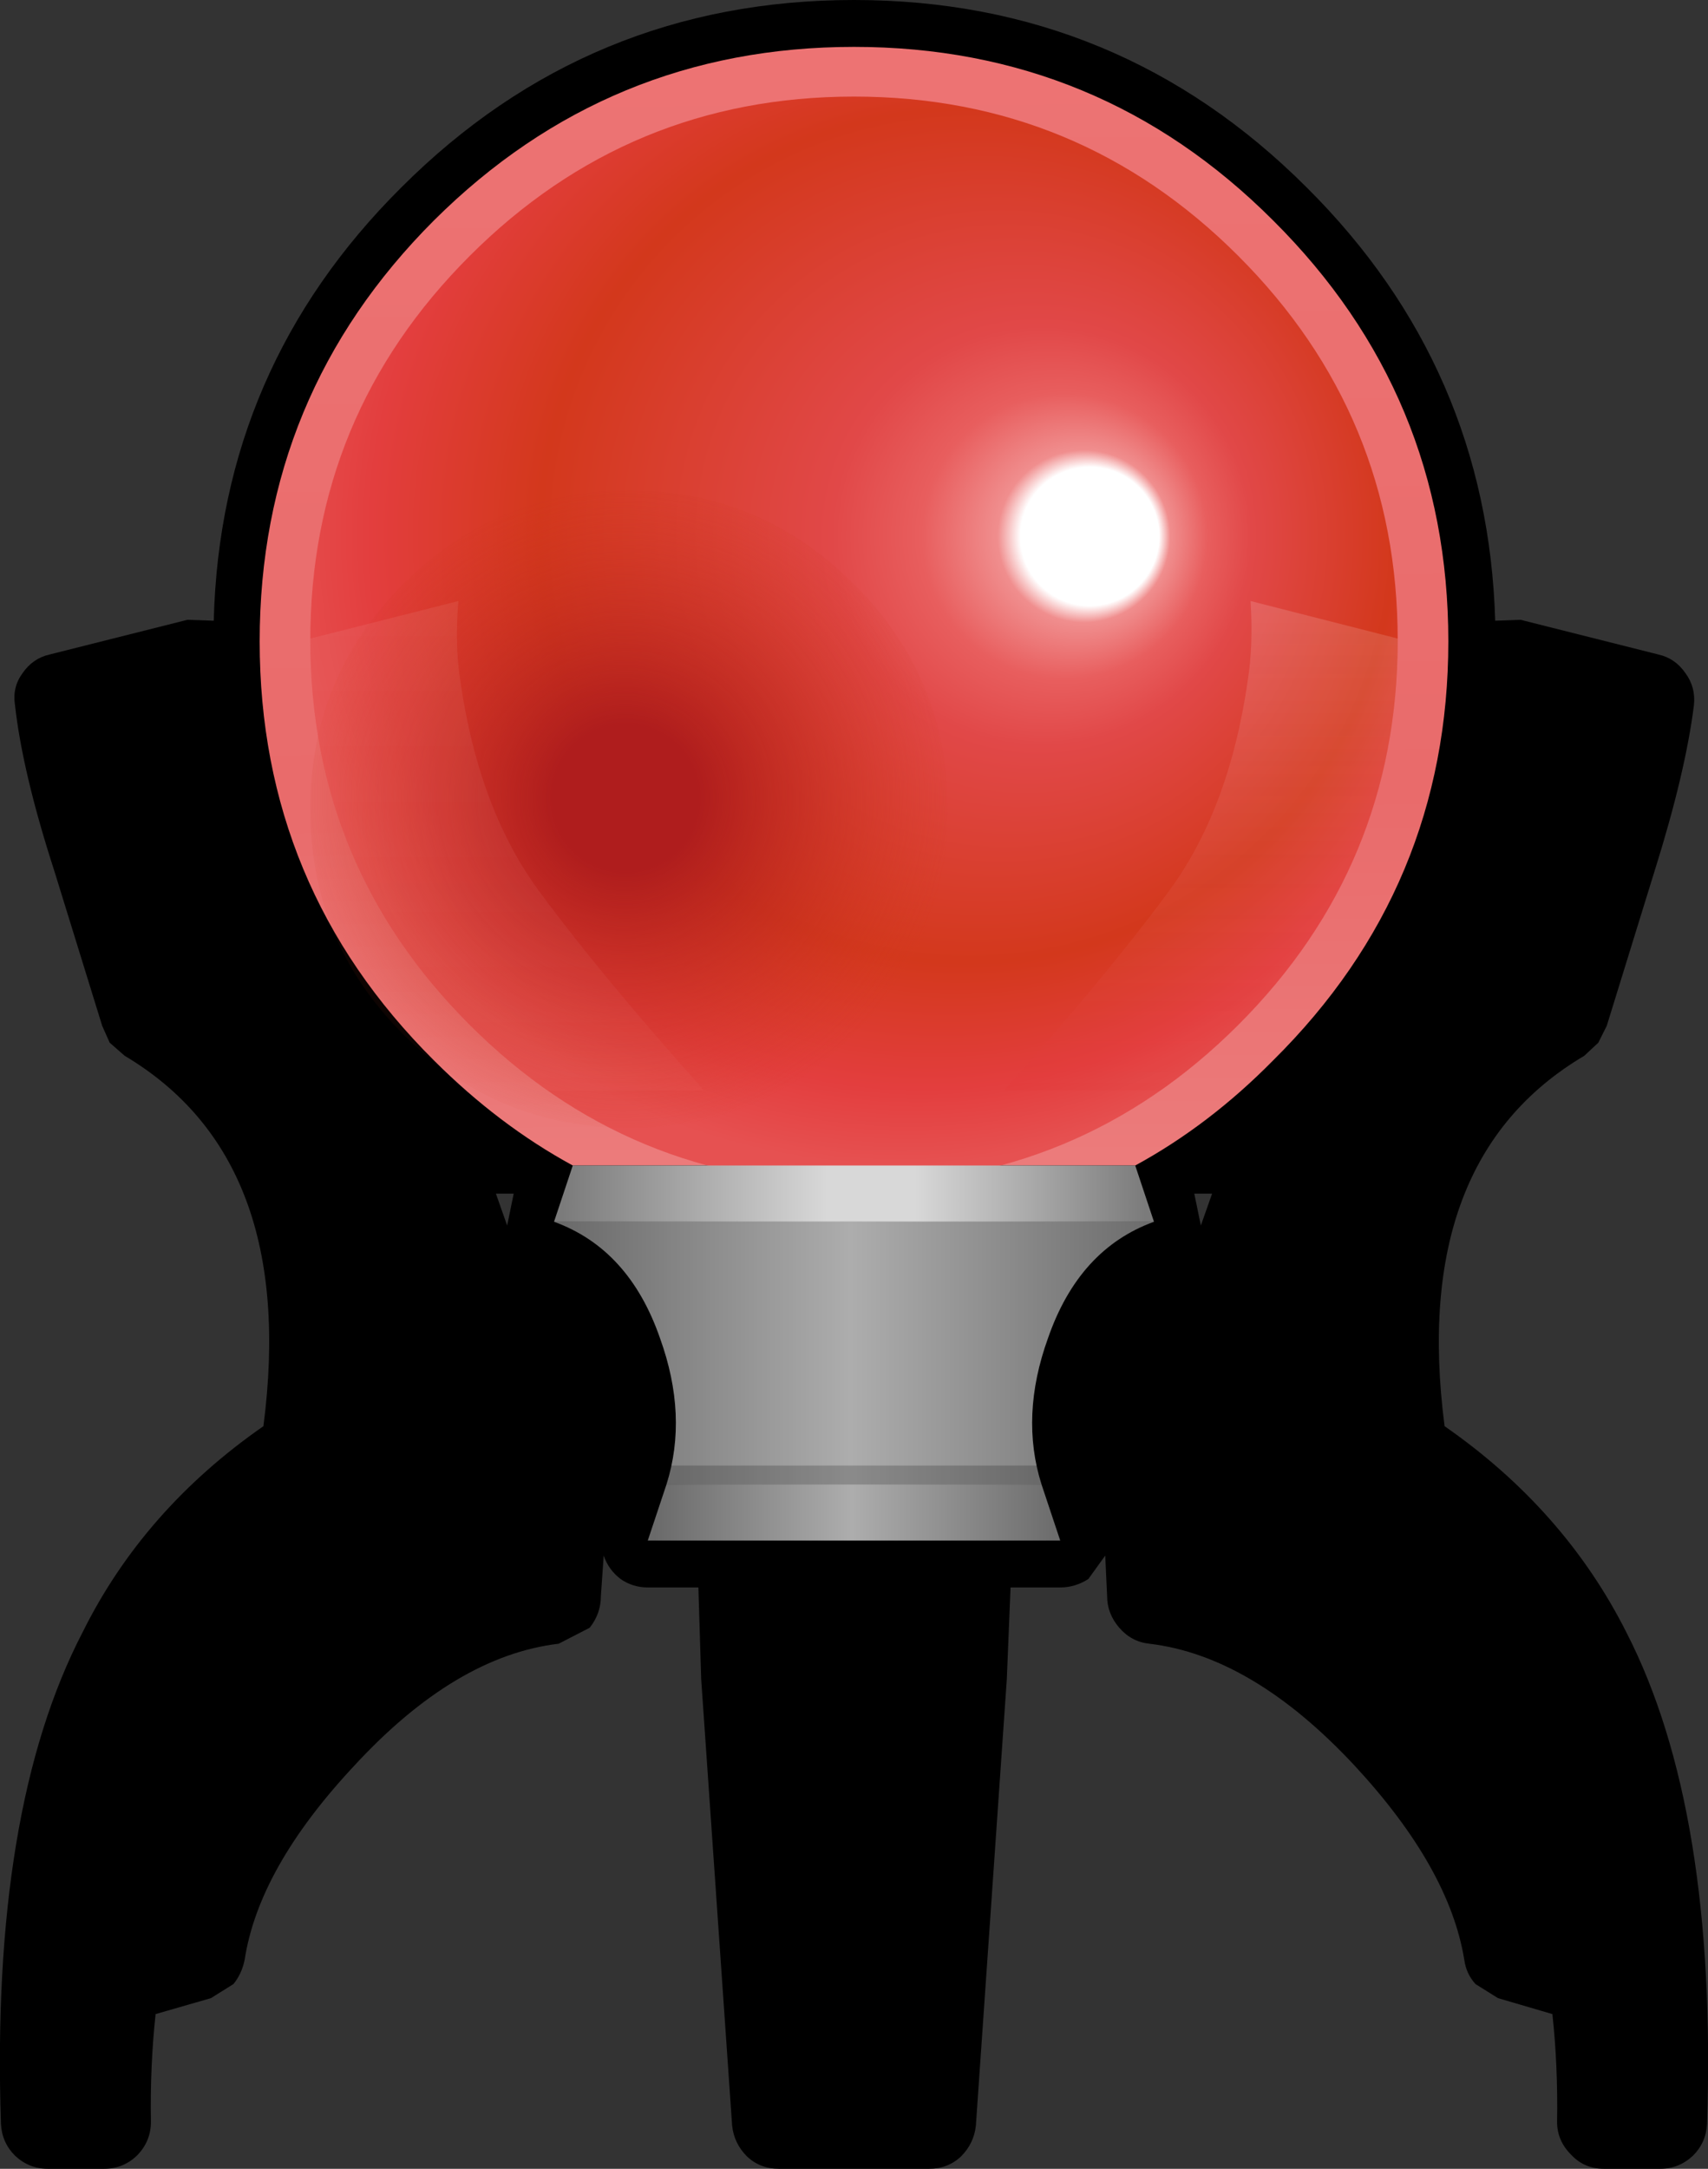 <?xml version="1.0" encoding="UTF-8" standalone="no"?>
<svg xmlns:xlink="http://www.w3.org/1999/xlink" height="115.65px" width="91.1px" xmlns="http://www.w3.org/2000/svg">
  <rect width="100%" height="100%" fill="#333333" stroke="none"/>
  <g transform="matrix(1.0, 0.0, 0.0, 1.0, 45.55, 58.15)">
    <path d="M35.55 -25.1 L42.9 -23.25 Q43.8 -23.05 44.35 -22.25 44.9 -21.5 44.8 -20.55 44.35 -16.95 42.7 -11.7 L40.15 -3.45 39.7 -2.55 38.95 -1.85 Q29.65 3.65 31.5 17.9 37.9 22.35 41.2 28.9 46.05 38.35 45.5 55.1 45.45 56.1 44.75 56.8 44.0 57.5 43.0 57.5 L40.0 57.5 Q38.95 57.5 38.25 56.75 37.5 56.0 37.5 55.0 37.55 52.0 37.25 49.25 L34.35 48.4 33.15 47.65 Q32.65 47.1 32.55 46.35 31.75 41.45 26.7 36.0 21.25 30.15 15.75 29.5 14.8 29.4 14.15 28.65 13.5 27.9 13.5 26.95 L13.4 24.8 12.5 26.05 Q11.8 26.5 11.0 26.5 L8.35 26.5 8.15 31.4 6.5 55.2 Q6.4 56.15 5.7 56.85 5.0 57.5 4.0 57.5 L-4.0 57.5 Q-5.0 57.5 -5.7 56.85 -6.4 56.15 -6.5 55.2 L-8.15 31.4 -8.3 26.5 -11.0 26.5 Q-11.8 26.5 -12.45 26.05 -13.1 25.55 -13.35 24.8 L-13.5 26.95 Q-13.5 27.9 -14.1 28.65 L-15.75 29.5 Q-21.25 30.15 -26.65 36.0 -31.75 41.45 -32.5 46.35 -32.65 47.1 -33.1 47.65 L-34.3 48.4 -37.25 49.25 Q-37.55 52.0 -37.5 55.0 -37.5 56.0 -38.2 56.75 -38.95 57.5 -40.0 57.5 L-43.0 57.5 Q-44.0 57.5 -44.75 56.8 -45.45 56.1 -45.5 55.1 -46.05 38.35 -41.15 28.9 -37.9 22.35 -31.5 17.9 -29.65 3.65 -38.9 -1.85 L-39.7 -2.55 -40.1 -3.45 -42.65 -11.7 Q-44.35 -16.95 -44.75 -20.55 -44.9 -21.5 -44.35 -22.25 -43.8 -23.05 -42.9 -23.25 L-35.55 -25.1 -34.15 -25.05 Q-33.8 -38.55 -24.15 -48.15 -14.15 -58.15 0.0 -58.15 14.15 -58.15 24.15 -48.15 33.8 -38.55 34.2 -25.05 L35.55 -25.1 M18.15 5.5 L18.5 7.2 19.1 5.5 18.15 5.5 M-19.1 5.5 L-18.5 7.2 -18.15 5.5 -19.1 5.5" fill="#000000" fill-rule="evenodd" stroke="none"/>
    <path d="M22.35 -1.6 Q18.95 1.85 15.0 4.0 L-15.0 4.0 Q-18.95 1.85 -22.4 -1.6 -31.7 -10.85 -31.7 -23.95 -31.7 -37.1 -22.4 -46.4 -13.1 -55.65 0.0 -55.65 13.1 -55.65 22.35 -46.4 31.7 -37.1 31.7 -23.95 31.7 -10.85 22.35 -1.6" fill="url(#gradient0)" fill-rule="evenodd" stroke="none"/>
    <path d="M20.5 -3.5 Q12.0 5.0 0.0 5.0 -12.0 5.0 -20.5 -3.5 -29.0 -12.0 -29.0 -24.0 -29.0 -36.0 -20.5 -44.5 -12.0 -53.0 0.0 -53.0 12.0 -53.0 20.5 -44.5 29.0 -36.0 29.0 -24.0 29.0 -12.0 20.5 -3.5" fill="url(#gradient1)" fill-rule="evenodd" stroke="none"/>
    <path d="M5.0 -15.0 Q5.0 -7.95 0.0 -3.0 -5.0 2.0 -12.0 2.0 -19.05 2.0 -24.05 -3.0 -29.0 -7.95 -29.0 -15.0 -29.0 -22.05 -24.05 -27.0 -19.05 -32.0 -12.0 -32.0 -5.0 -32.0 0.0 -27.0 5.0 -22.05 5.0 -15.0" fill="url(#gradient2)" fill-rule="evenodd" stroke="none"/>
    <path d="M-29.0 -24.0 L-29.0 -24.1 -21.1 -26.1 Q-21.3 -23.8 -21.0 -21.85 -20.0 -14.9 -16.7 -10.5 -13.45 -6.1 -8.0 0.0 L-16.35 0.0 Q-18.5 -1.5 -20.5 -3.5 -29.0 -12.0 -29.0 -24.0" fill="url(#gradient3)" fill-rule="evenodd" stroke="none"/>
    <path d="M29.0 -24.0 Q29.0 -12.0 20.5 -3.5 18.5 -1.5 16.35 0.0 L8.0 0.0 Q13.45 -6.1 16.7 -10.5 20.0 -14.9 21.0 -21.85 21.3 -23.75 21.15 -26.1 L29.0 -24.1 29.0 -24.0" fill="url(#gradient4)" fill-rule="evenodd" stroke="none"/>
    <path d="M-10.0 21.0 Q-8.85 17.35 -10.35 13.2 -12.0 8.45 -16.0 7.0 L0.0 7.0 16.0 7.0 Q12.0 8.45 10.35 13.2 8.85 17.35 10.0 21.0 L-10.0 21.0" fill="url(#gradient5)" fill-rule="evenodd" stroke="none"/>
    <path d="M10.0 21.0 L11.0 24.0 -11.0 24.0 -10.0 21.0 10.0 21.0" fill="url(#gradient6)" fill-rule="evenodd" stroke="none"/>
    <path d="M0.0 7.0 L-16.0 7.0 -15.0 4.0 15.0 4.0 16.0 7.0 0.0 7.0" fill="url(#gradient7)" fill-rule="evenodd" stroke="none"/>
    <path d="M10.0 21.0 L-10.0 21.0 -10.0 20.0 10.0 20.0 10.0 21.0" fill="#000000" fill-opacity="0.2" fill-rule="evenodd" stroke="none"/>
  </g>
  <defs>
    <linearGradient gradientTransform="matrix(-2.0E-4, -0.039, 0.036, -2.0E-4, 0.0, -25.85)" gradientUnits="userSpaceOnUse" id="gradient0" spreadMethod="pad" x1="-819.2" x2="819.2">
      <stop offset="0.0" stop-color="#ec7d7d"/>
      <stop offset="0.341" stop-color="#e96b6b"/>
      <stop offset="1.0" stop-color="#ed7474"/>
    </linearGradient>
    <radialGradient cx="0" cy="0" fx="281.6" fy="0" gradientTransform="matrix(0.041, 2.0E-4, -2.0E-4, 0.041, 2.3, -29.6)" gradientUnits="userSpaceOnUse" id="gradient1" r="819.2" spreadMethod="pad">
      <stop offset="0.11" stop-color="#ffffff"/>
      <stop offset="0.137" stop-color="#f08e8e"/>
      <stop offset="0.227" stop-color="#e85e5e"/>
      <stop offset="0.333" stop-color="#e14848"/>
      <stop offset="0.678" stop-color="#d3381c"/>
      <stop offset="0.878" stop-color="#e33e3e"/>
      <stop offset="1.0" stop-color="#e65151"/>
    </radialGradient>
    <radialGradient cx="0" cy="0" fx="6.4" fy="0" gradientTransform="matrix(0.022, 1.0E-4, -1.0E-4, 0.022, -12.3, -15.6)" gradientUnits="userSpaceOnUse" id="gradient2" r="819.2" spreadMethod="pad">
      <stop offset="0.216" stop-color="#af1d1d"/>
      <stop offset="1.0" stop-color="#d43920" stop-opacity="0.0"/>
    </radialGradient>
    <linearGradient gradientTransform="matrix(0.0, -0.016, 0.026, 0.0, -17.1, -13.1)" gradientUnits="userSpaceOnUse" id="gradient3" spreadMethod="pad" x1="-819.2" x2="819.2">
      <stop offset="0.0" stop-color="#e97272" stop-opacity="0.09"/>
      <stop offset="1.0" stop-color="#f7d5d5" stop-opacity="0.09"/>
    </linearGradient>
    <linearGradient gradientTransform="matrix(0.0, -0.016, -0.026, 0.0, 18.9, -13.2)" gradientUnits="userSpaceOnUse" id="gradient4" spreadMethod="pad" x1="-819.2" x2="819.2">
      <stop offset="0.0" stop-color="#dd2f2f" stop-opacity="0.09"/>
      <stop offset="1.0" stop-color="#ffffff" stop-opacity="0.153"/>
    </linearGradient>
    <linearGradient gradientTransform="matrix(0.019, 0.0, 0.0, 0.009, 0.0, 14.0)" gradientUnits="userSpaceOnUse" id="gradient5" spreadMethod="pad" x1="-819.2" x2="819.2">
      <stop offset="0.0" stop-color="#6a6a6a"/>
      <stop offset="0.494" stop-color="#adadad"/>
      <stop offset="1.0" stop-color="#6d6d6d"/>
    </linearGradient>
    <linearGradient gradientTransform="matrix(0.013, 0.0, 0.0, 0.002, 0.0, 22.5)" gradientUnits="userSpaceOnUse" id="gradient6" spreadMethod="pad" x1="-819.2" x2="819.2">
      <stop offset="0.0" stop-color="#6a6a6a"/>
      <stop offset="0.494" stop-color="#adadad"/>
      <stop offset="1.0" stop-color="#6d6d6d"/>
    </linearGradient>
    <linearGradient gradientTransform="matrix(0.019, 0.0, 0.0, 0.002, 0.0, 5.5)" gradientUnits="userSpaceOnUse" id="gradient7" spreadMethod="pad" x1="-819.2" x2="819.2">
      <stop offset="0.0" stop-color="#7b7b7b"/>
      <stop offset="0.455" stop-color="#d8d8d8"/>
      <stop offset="0.604" stop-color="#d8d8d8"/>
      <stop offset="1.0" stop-color="#7b7b7b"/>
    </linearGradient>
  </defs>
</svg>
